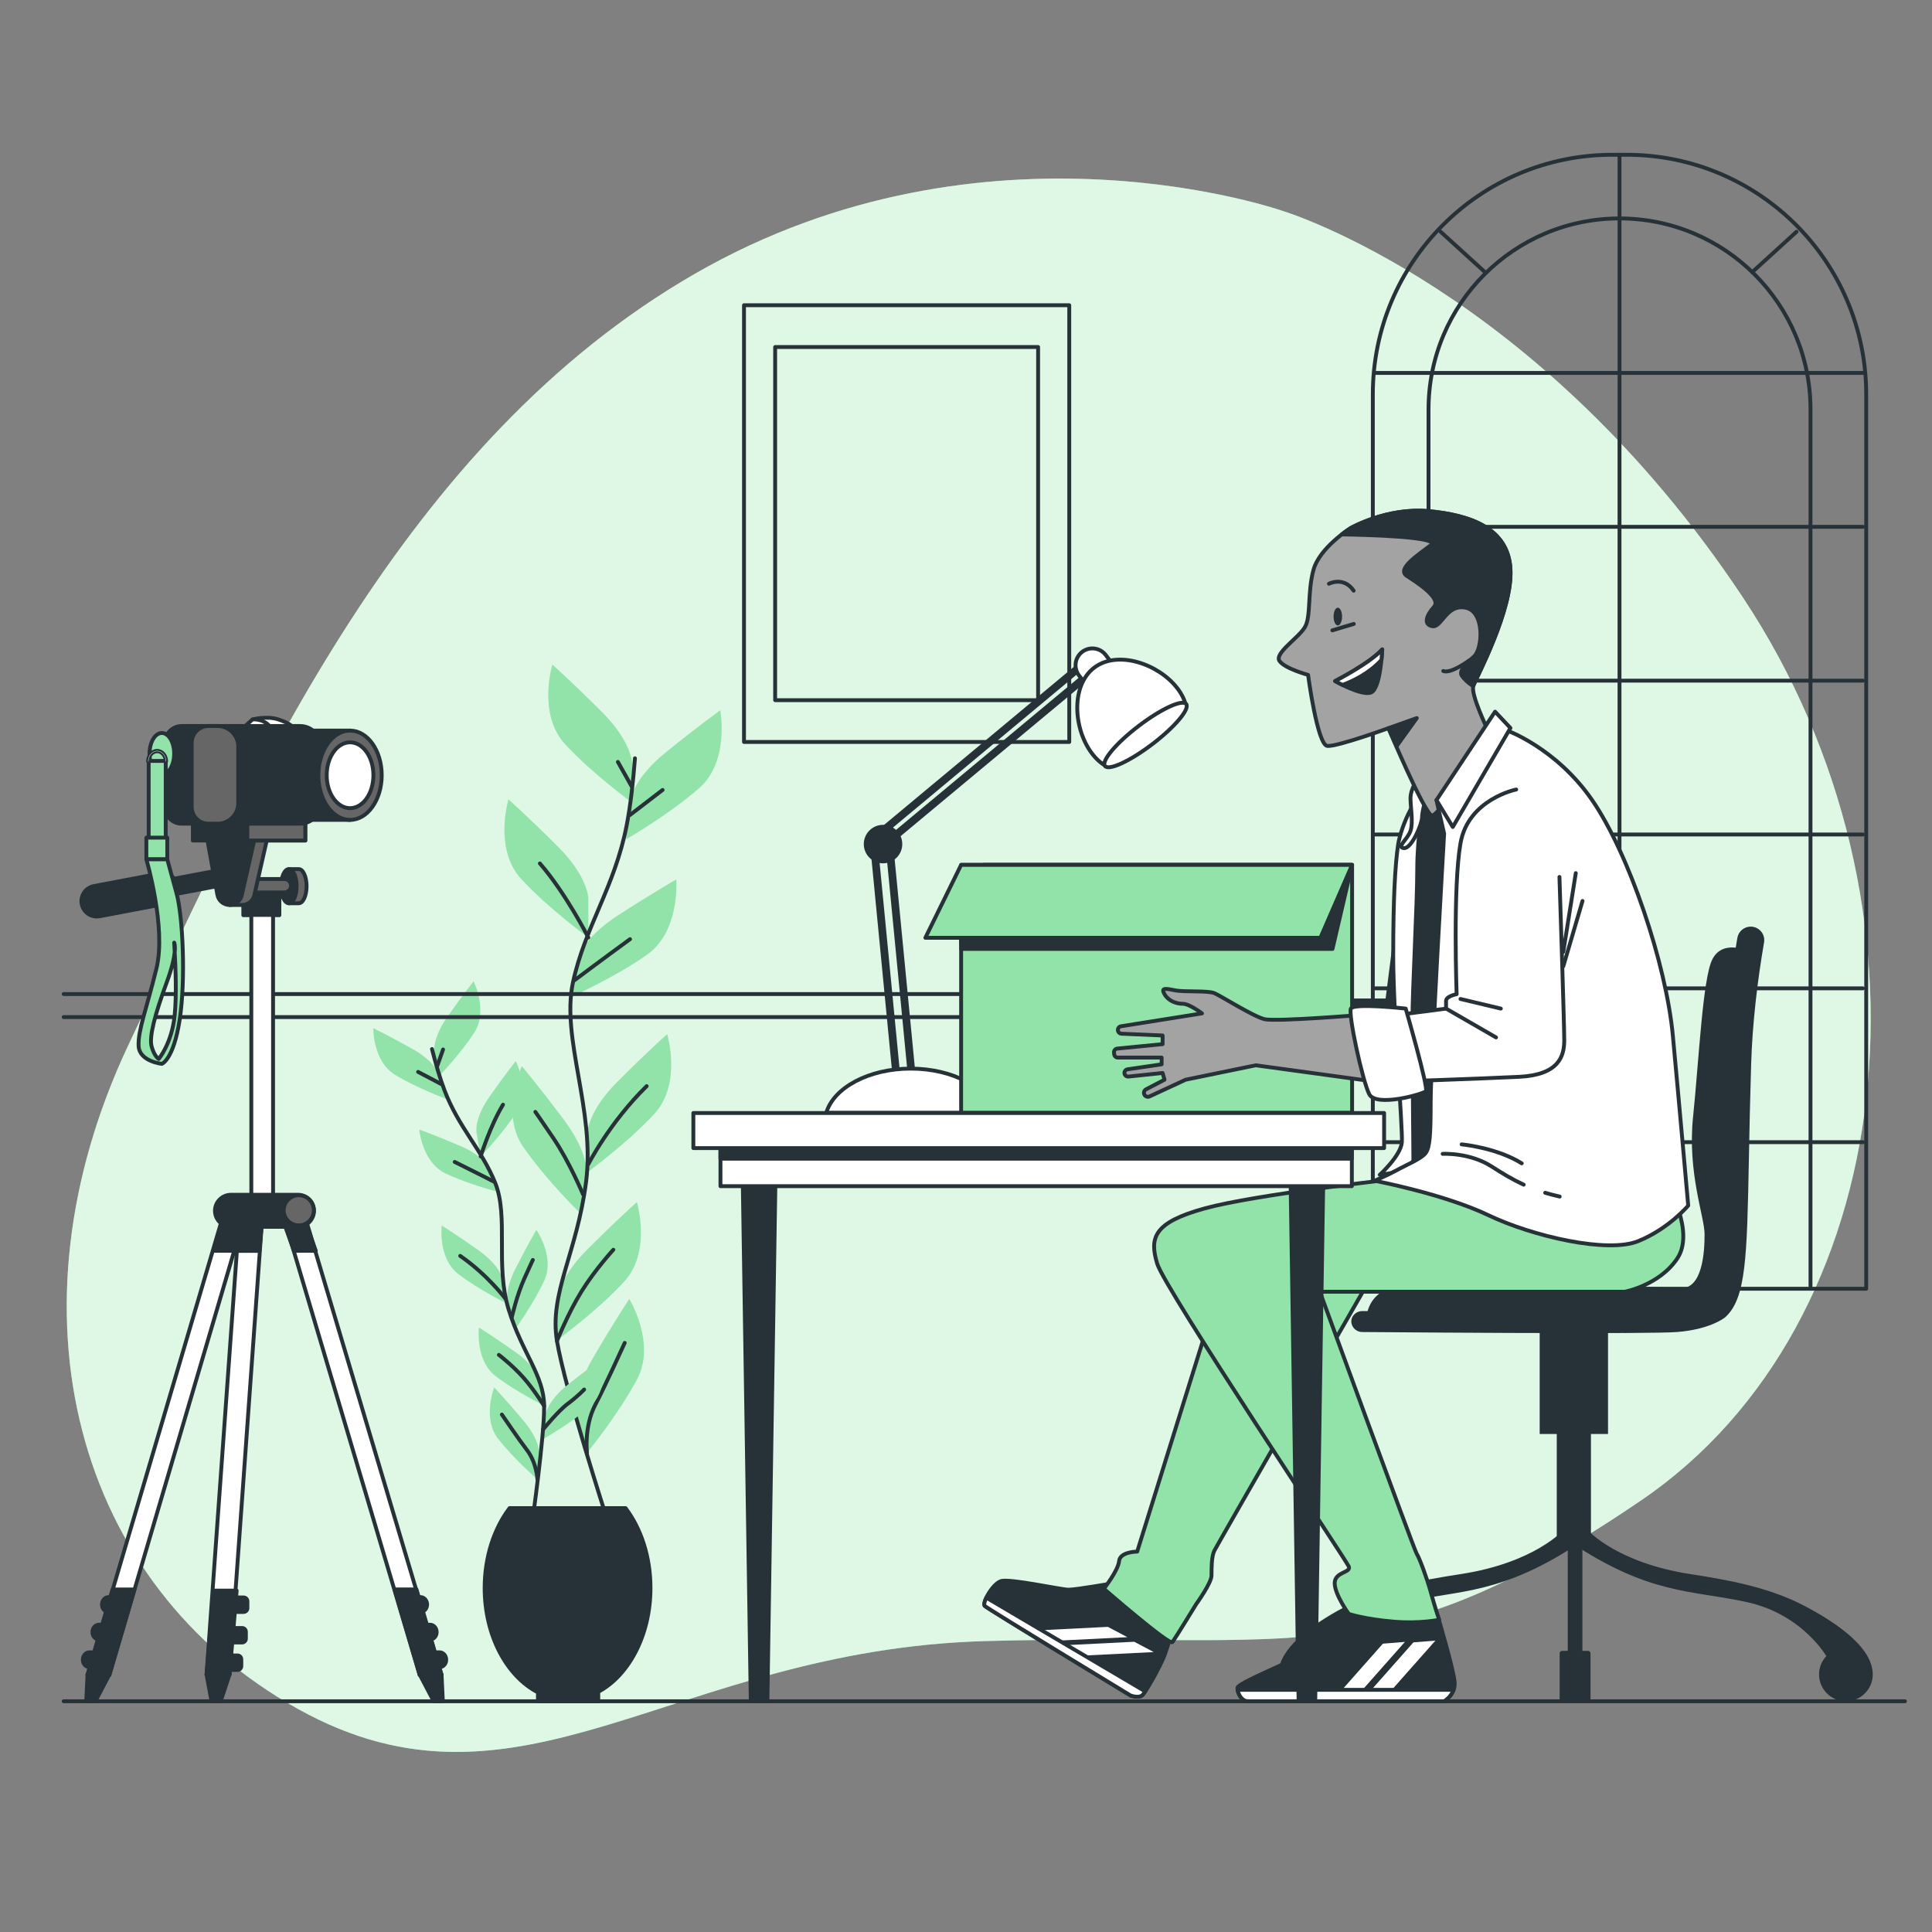 <?xml version="1.0" encoding="utf-8"?>
<!-- Generator: Adobe Illustrator 27.5.0, SVG Export Plug-In . SVG Version: 6.00 Build 0)  -->
<svg version="1.1" xmlns="http://www.w3.org/2000/svg" xmlns:xlink="http://www.w3.org/1999/xlink" x="0px" y="0px"
	 viewBox="0 0 500 500" style="enable-background:new 0 0 500 500;" xml:space="preserve">
<rect x="0" y="0" width="500" height="500" fill="#808080" stroke="none"/>
<g id="Background_Simple">
	<g>
		<path style="fill:#92E3A9;" d="M332.299,54.702c0,0-76.988-27.375-152.56,16.208C104.168,114.494,66.036,201.012,33.291,270.316
			C0.545,339.621,19.394,410.115,77.083,442.259c57.689,32.143,96.916-15.24,177.845-17.548
			c80.929-2.307,102.695,9.263,169.849-36.455c67.155-45.717,79.294-153.688,26.32-233.578
			C398.122,74.788,332.299,54.702,332.299,54.702z"/>
		<path style="opacity:0.7;fill:#FFFFFF;" d="M332.299,54.702c0,0-76.988-27.375-152.56,16.208
			C104.168,114.494,66.036,201.012,33.291,270.316C0.545,339.621,19.394,410.115,77.083,442.259
			c57.689,32.143,96.916-15.24,177.845-17.548c80.929-2.307,102.695,9.263,169.849-36.455
			c67.155-45.717,79.294-153.688,26.32-233.578C398.122,74.788,332.299,54.702,332.299,54.702z"/>
	</g>
</g>
<g id="Plants">
	<g>
		<g>
			<g>
				<g>
					<g>
						<path style="fill:#92E3A9;" d="M163.617,197.681c0,0,0-5.587-7.822-13.408c-7.822-7.822-12.85-12.291-12.85-12.291
							s-3.911,12.85,3.352,20.672c7.263,7.822,17.32,15.085,17.32,15.085V197.681z"/>
						<path style="fill:#92E3A9;" d="M152.266,232.573c0,0,0-5.587-7.822-13.409c-7.822-7.822-12.85-12.291-12.85-12.291
							s-3.911,12.85,3.352,20.672c7.263,7.822,17.32,15.085,17.32,15.085V232.573z"/>
						<path style="fill:#92E3A9;" d="M163.125,207.197c0,0,0.59-5.556,9.195-12.507c8.604-6.951,14.077-10.865,14.077-10.865
							s2.531,13.191-5.518,20.202c-8.049,7.01-18.816,13.17-18.816,13.17L163.125,207.197z"/>
						<path style="fill:#92E3A9;" d="M149.412,248.403c0,0,1.171-5.463,10.458-11.472c9.287-6.009,15.14-9.326,15.14-9.326
							s1.132,13.384-7.609,19.51c-8.741,6.126-20.096,11.121-20.096,11.121L149.412,248.403z"/>
						<path style="fill:#92E3A9;" d="M151.99,293.331c0,0,0-5.587,7.822-13.409c7.822-7.822,12.85-12.291,12.85-12.291
							s3.911,12.85-3.352,20.672c-7.263,7.822-17.319,15.085-17.319,15.085V293.331z"/>
						<path style="fill:#92E3A9;" d="M151.86,304.297c0,0,0.794-5.53-5.837-14.384c-6.631-8.854-10.973-13.993-10.973-13.993
							s-5.697,12.164,0.381,20.938c6.078,8.774,15,17.393,15,17.393L151.86,304.297z"/>
						<path style="fill:#92E3A9;" d="M144.147,336.796c0,0,0-5.587,7.822-13.409c7.822-7.822,12.85-12.291,12.85-12.291
							s3.911,12.85-3.352,20.672c-7.263,7.822-17.32,15.085-17.32,15.085V336.796z"/>
						<path style="fill:#92E3A9;" d="M149.37,366.262c0,0-1.415-5.405,4.171-14.952c5.586-9.548,9.318-15.145,9.318-15.145
							s7.038,11.44,1.993,20.846c-5.045,9.406-12.934,18.98-12.934,18.98L149.37,366.262z"/>
					</g>
					<path style="fill:none;stroke:#263238;stroke-linecap:round;stroke-linejoin:round;stroke-miterlimit:10;" d="M164.326,196.249
						c-0.458,5.972-1.136,12.15-2.142,17.347c-3.092,15.975-10.822,26.281-13.913,40.71c-3.092,14.429,5.784,33.018,3.407,51.55
						c-2.377,18.533-9.591,28.839-7.53,41.207c2.061,12.368,12.883,45.863,12.883,45.863"/>
					
						<line style="fill:none;stroke:#263238;stroke-linecap:round;stroke-linejoin:round;stroke-miterlimit:10;" x1="163.048" y1="210.91" x2="171.477" y2="204.441"/>
					
						<line style="fill:none;stroke:#263238;stroke-linecap:round;stroke-linejoin:round;stroke-miterlimit:10;" x1="163.44" y1="203.461" x2="159.912" y2="197.188"/>
					<path style="fill:none;stroke:#263238;stroke-linecap:round;stroke-linejoin:round;stroke-miterlimit:10;" d="M148.738,253.644
						c0,0,7.057-5.293,14.31-10.585"/>
					<path style="fill:none;stroke:#263238;stroke-linecap:round;stroke-linejoin:round;stroke-miterlimit:10;" d="M152.266,242.629
						c0,0-5.879-11.528-12.544-19.173"/>
					<path style="fill:none;stroke:#263238;stroke-linecap:round;stroke-linejoin:round;stroke-miterlimit:10;" d="M152.267,301.279
						c0,0,5.489-10.781,15.094-20.191"/>
					<path style="fill:none;stroke:#263238;stroke-linecap:round;stroke-linejoin:round;stroke-miterlimit:10;" d="M150.895,309.12
						c0,0-3.529-8.429-7.645-14.506c-4.117-6.077-4.705-6.861-4.705-6.861"/>
					<path style="fill:none;stroke:#263238;stroke-linecap:round;stroke-linejoin:round;stroke-miterlimit:10;" d="M144.147,347.064
						c0,0,2.827-7.168,6.355-12.852c3.528-5.685,8.233-10.782,8.233-10.782"/>
					<path style="fill:none;stroke:#263238;stroke-linecap:round;stroke-linejoin:round;stroke-miterlimit:10;" d="M151.917,375.99
						c0,0-0.826-6.69,2.114-12.375c2.941-5.685,6.273-13.134,7.645-16.074"/>
				</g>
				<g>
					<g>
						<path style="fill:#92E3A9;" d="M112.398,272.319c0,0-0.607-3.503,3.449-9.257c4.056-5.754,6.724-9.103,6.724-9.103
							s3.847,7.633,0.142,13.327c-3.706,5.693-9.223,11.34-9.223,11.34L112.398,272.319z"/>
						<path style="fill:#92E3A9;" d="M123.304,292.967c0,0-0.606-3.504,3.449-9.258c4.056-5.754,6.724-9.103,6.724-9.103
							s3.847,7.634,0.142,13.327c-3.706,5.693-9.223,11.34-9.223,11.34L123.304,292.967z"/>
						<path style="fill:#92E3A9;" d="M113.739,278.233c0,0-0.973-3.42-7.123-6.845c-6.15-3.425-10.007-5.285-10.007-5.285
							s-0.155,8.547,5.653,12.069c5.808,3.522,13.229,6.216,13.229,6.216L113.739,278.233z"/>
						<path style="fill:#92E3A9;" d="M126.812,302.584c0,0-1.327-3.299-7.803-6.059c-6.476-2.76-10.506-4.205-10.506-4.205
							s0.743,8.516,6.889,11.409c6.146,2.893,13.809,4.792,13.809,4.792L126.812,302.584z"/>
						<path style="fill:#92E3A9;" d="M130.073,331.037c0,0-0.607-3.503-6.36-7.559c-5.754-4.056-9.392-6.313-9.392-6.313
							s-1.058,8.482,4.346,12.599c5.404,4.116,12.498,7.579,12.498,7.579L130.073,331.037z"/>
						<path style="fill:#92E3A9;" d="M131.345,337.899c0,0-1.098-3.382,2.099-9.654c3.197-6.272,5.362-9.966,5.362-9.966
							s4.893,7.009,2.034,13.171c-2.859,6.162-7.518,12.535-7.518,12.535L131.345,337.899z"/>
						<path style="fill:#92E3A9;" d="M141.162,366.159c0,0,0.406-3.532,5.919-7.91c5.513-4.377,9.016-6.838,9.016-6.838
							s1.54,8.408-3.62,12.826c-5.16,4.418-12.045,8.28-12.045,8.28L141.162,366.159z"/>
						<path style="fill:#92E3A9;" d="M139.709,357.442c0,0-0.607-3.503-6.361-7.559c-5.754-4.056-9.392-6.313-9.392-6.313
							s-1.057,8.483,4.346,12.599c5.403,4.116,12.498,7.579,12.498,7.579L139.709,357.442z"/>
						<path style="fill:#92E3A9;" d="M139.633,376.486c0,0,0.301-3.543-4.239-8.924c-4.539-5.381-7.487-8.486-7.487-8.486
							s-3.172,7.938,1.013,13.289c4.185,5.351,10.171,10.497,10.171,10.497L139.633,376.486z"/>
					</g>
					<path style="fill:none;stroke:#263238;stroke-linecap:round;stroke-linejoin:round;stroke-miterlimit:10;" d="M111.798,271.498
						c0.935,3.695,2.032,7.496,3.227,10.645c3.673,9.682,9.639,15.306,13.144,24.018c3.505,8.712-0.043,21.333,3.46,32.696
						c3.502,11.363,9.145,17.043,9.195,25.022c0.05,7.979-3.1,30.158-3.1,30.158"/>
					
						<line style="fill:none;stroke:#263238;stroke-linecap:round;stroke-linejoin:round;stroke-miterlimit:10;" x1="114.191" y1="280.553" x2="108.203" y2="277.411"/>
					
						<line style="fill:none;stroke:#263238;stroke-linecap:round;stroke-linejoin:round;stroke-miterlimit:10;" x1="113.136" y1="275.924" x2="114.668" y2="271.608"/>
					<path style="fill:none;stroke:#263238;stroke-linecap:round;stroke-linejoin:round;stroke-miterlimit:10;" d="M127.803,305.797
						c0,0-5-2.553-10.123-5.085"/>
					<path style="fill:none;stroke:#263238;stroke-linecap:round;stroke-linejoin:round;stroke-miterlimit:10;" d="M124.396,299.273
						c0,0,2.435-7.868,5.785-13.385"/>
					<path style="fill:none;stroke:#263238;stroke-linecap:round;stroke-linejoin:round;stroke-miterlimit:10;" d="M130.762,336.051
						c0,0-4.612-6.165-11.657-11.023"/>
					<path style="fill:none;stroke:#263238;stroke-linecap:round;stroke-linejoin:round;stroke-miterlimit:10;" d="M132.474,340.819
						c0,0,1.297-5.669,3.219-9.926c1.922-4.258,2.205-4.813,2.205-4.813"/>
					<path style="fill:none;stroke:#263238;stroke-linecap:round;stroke-linejoin:round;stroke-miterlimit:10;" d="M140.552,369.933
						c0,0,3.969-4.865,6.439-6.685c2.47-1.821,4.182-3.636,4.182-3.636"/>
					<path style="fill:none;stroke:#263238;stroke-linecap:round;stroke-linejoin:round;stroke-miterlimit:10;" d="M140.824,363.88
						c0,0-2.551-4.188-5.381-7.37c-2.83-3.182-6.333-5.867-6.333-5.867"/>
					<path style="fill:none;stroke:#263238;stroke-linecap:round;stroke-linejoin:round;stroke-miterlimit:10;" d="M139.092,382.863
						c0,0-0.208-4.285-2.669-7.53c-2.461-3.246-5.359-7.555-6.539-9.25"/>
				</g>
			</g>
		</g>
		<path style="fill:#263238;stroke:#263238;stroke-linecap:round;stroke-linejoin:round;stroke-miterlimit:10;" d="M168.347,410.971
			c0-8.098-2.47-15.414-6.447-20.666h-30.027c-3.977,5.252-6.447,12.568-6.447,20.666c0,12.337,5.73,22.864,13.796,27.025v2.286
			h15.608v-2.286h-0.278C162.617,433.835,168.347,423.307,168.347,410.971z"/>
	</g>
</g>
<g id="Window">
	<g>
		<g>
			<path style="fill:none;stroke:#263238;stroke-linecap:round;stroke-linejoin:round;stroke-miterlimit:10;" d="M482.971,333.526
				H355.285V102.054c0-34.242,27.758-62,62-62h3.686c34.242,0,62,27.758,62,62V333.526z"/>
			<path style="fill:none;stroke:#263238;stroke-linecap:round;stroke-linejoin:round;stroke-miterlimit:10;" d="M369.701,332.84
				V105.957c0-27.298,22.129-49.427,49.427-49.427h0c27.298,0,49.427,22.129,49.427,49.427V332.84"/>
			
				<line style="fill:none;stroke:#263238;stroke-linecap:round;stroke-linejoin:round;stroke-miterlimit:10;" x1="419.128" y1="40.055" x2="419.128" y2="333.183"/>
			
				<line style="fill:none;stroke:#263238;stroke-linecap:round;stroke-linejoin:round;stroke-miterlimit:10;" x1="355.971" y1="96.518" x2="482.113" y2="96.518"/>
			
				<line style="fill:none;stroke:#263238;stroke-linecap:round;stroke-linejoin:round;stroke-miterlimit:10;" x1="355.971" y1="136.334" x2="482.113" y2="136.334"/>
			
				<line style="fill:none;stroke:#263238;stroke-linecap:round;stroke-linejoin:round;stroke-miterlimit:10;" x1="355.971" y1="176.15" x2="482.113" y2="176.15"/>
			
				<line style="fill:none;stroke:#263238;stroke-linecap:round;stroke-linejoin:round;stroke-miterlimit:10;" x1="355.971" y1="215.966" x2="482.113" y2="215.966"/>
			
				<line style="fill:none;stroke:#263238;stroke-linecap:round;stroke-linejoin:round;stroke-miterlimit:10;" x1="355.971" y1="255.782" x2="482.113" y2="255.782"/>
			
				<line style="fill:none;stroke:#263238;stroke-linecap:round;stroke-linejoin:round;stroke-miterlimit:10;" x1="355.971" y1="295.598" x2="482.113" y2="295.598"/>
			
				<line style="fill:none;stroke:#263238;stroke-linecap:round;stroke-linejoin:round;stroke-miterlimit:10;" x1="372.837" y1="59.979" x2="384.277" y2="70.396"/>
			
				<line style="fill:none;stroke:#263238;stroke-linecap:round;stroke-linejoin:round;stroke-miterlimit:10;" x1="464.939" y1="59.979" x2="453.499" y2="70.396"/>
		</g>
		<g>
			
				<line style="fill:none;stroke:#263238;stroke-linecap:round;stroke-linejoin:round;stroke-miterlimit:10;" x1="16.476" y1="257.255" x2="329.336" y2="257.255"/>
			
				<line style="fill:none;stroke:#263238;stroke-linecap:round;stroke-linejoin:round;stroke-miterlimit:10;" x1="16.476" y1="263.223" x2="329.336" y2="263.223"/>
		</g>
	</g>
</g>
<g id="Picture">
	<g>
		
			<rect x="192.548" y="78.991" style="fill:none;stroke:#263238;stroke-linecap:round;stroke-linejoin:round;stroke-miterlimit:10;" width="84.174" height="113.033"/>
		
			<rect x="200.608" y="89.813" style="fill:none;stroke:#263238;stroke-linecap:round;stroke-linejoin:round;stroke-miterlimit:10;" width="68.055" height="91.389"/>
	</g>
</g>
<g id="Lamp">
	<g>
		
			<line style="fill:none;stroke:#263238;stroke-width:2;stroke-linecap:round;stroke-linejoin:round;stroke-miterlimit:10;" x1="226.29" y1="219.691" x2="232.092" y2="279.539"/>
		
			<line style="fill:none;stroke:#263238;stroke-width:2;stroke-linecap:round;stroke-linejoin:round;stroke-miterlimit:10;" x1="230.269" y1="219.691" x2="236.071" y2="279.539"/>
		
			<line style="fill:none;stroke:#263238;stroke-width:2;stroke-linecap:round;stroke-linejoin:round;stroke-miterlimit:10;" x1="280.336" y1="171.862" x2="226.787" y2="216.458"/>
		
			<line style="fill:none;stroke:#263238;stroke-width:2;stroke-linecap:round;stroke-linejoin:round;stroke-miterlimit:10;" x1="282.45" y1="173.976" x2="228.901" y2="218.572"/>
		<path style="fill:#FFFFFF;stroke:#263238;stroke-linecap:round;stroke-linejoin:round;stroke-miterlimit:10;" d="M287.598,171.404
			l-6.922,5.276l-1.432-1.879c-1.457-1.911-1.088-4.642,0.823-6.099l0,0c1.912-1.457,4.642-1.088,6.099,0.823L287.598,171.404z"/>
		<g>
			<path style="fill:#FFFFFF;stroke:#263238;stroke-linecap:round;stroke-linejoin:round;stroke-miterlimit:10;" d="
				M306.875,182.566c-0.234-1.319-1.025-2.931-2.145-4.402c-4.818-6.322-15.459-10.015-21.565-5.361
				c-6.106,4.654-5.366,15.893-0.548,22.215c1.121,1.47,2.466,2.66,3.676,3.235L306.875,182.566z"/>
			<path style="fill:#FFFFFF;stroke:#263238;stroke-linecap:round;stroke-linejoin:round;stroke-miterlimit:10;" d="
				M306.985,182.204c0.986,1.293-2.923,5.929-8.731,10.355c-5.807,4.426-11.314,6.966-12.299,5.673
				c-0.986-1.293,2.923-5.929,8.731-10.355C300.492,183.451,305.999,180.911,306.985,182.204z"/>
		</g>
		<path style="fill:#263238;stroke:#263238;stroke-width:2;stroke-linecap:round;stroke-linejoin:round;stroke-miterlimit:10;" d="
			M232.507,218.448c0,2.197-1.781,3.979-3.979,3.979c-2.197,0-3.979-1.781-3.979-3.979c0-2.197,1.781-3.979,3.979-3.979
			C230.725,214.469,232.507,216.25,232.507,218.448z"/>
		<path style="fill:#FFFFFF;stroke:#263238;stroke-linecap:round;stroke-linejoin:round;stroke-miterlimit:10;" d="M257.565,287.994
			c-1.939-6.511-10.989-11.439-21.867-11.439c-10.878,0-19.927,4.928-21.867,11.439H257.565z"/>
	</g>
</g>
<g id="Character">
	<g>
		<g>
			
				<rect x="398.47" y="342.513" transform="matrix(-1 -1.224647e-16 1.224647e-16 -1 814.624 713.628)" style="fill:#263238;" width="17.684" height="28.603"/>
			
				<rect x="402.891" y="365.447" transform="matrix(-1 -1.224647e-16 1.224647e-16 -1 814.624 765.236)" style="fill:#263238;" width="8.842" height="34.342"/>
			<path style="fill:#263238;" d="M410.908,396c0,0,7.428,8.429,26.526,11.368c10.089,1.553,20.589,3.483,29.704,8.308
				c5.863,3.104,17.53,9.895,17.53,17.654c0,3.839-3.112,6.951-6.951,6.951c-3.839,0-6.951-3.112-6.951-6.951
				c0-1.835,0.725-3.493,1.887-4.735c-0.968-1.577-7.292-11.085-20.601-13.979c-14.526-3.158-25.13-1.872-45.564-15.459L410.908,396
				z"/>
			<path style="fill:#263238;" d="M404.588,396c0,0-7.428,8.429-26.526,11.368c-10.089,1.553-20.589,3.483-29.704,8.308
				c-5.863,3.104-17.53,9.895-17.53,17.654c0,3.839,3.112,6.951,6.951,6.951s6.951-3.112,6.951-6.951
				c0-1.835-0.725-3.493-1.887-4.735c0.969-1.577,7.292-11.085,20.601-13.979c14.526-3.158,25.13-1.872,45.565-15.459L404.588,396z"
				/>
			<path style="fill:#263238;" d="M404.288,427.235h6.68c0.362,0,0.655,0.293,0.655,0.655v11.735c0,0.362-0.293,0.655-0.655,0.655
				h-6.68c-0.362,0-0.655-0.294-0.655-0.655V427.89C403.632,427.528,403.926,427.235,404.288,427.235z"/>
			
				<rect x="405.733" y="397.176" transform="matrix(-1 -1.224647e-16 1.224647e-16 -1 815.256 837.458)" style="fill:#263238;" width="3.79" height="43.105"/>
		</g>
		<g>
			<path style="fill:#263238;" d="M420.624,344.979c-1.098,0.006-2.245,0.011-3.426,0.014
				C419.566,344.99,421.382,344.985,420.624,344.979z"/>
			<path style="fill:#263238;" d="M453.08,239.809c-1.713,0-3.167,1.238-3.457,2.926c-0.143,0.831-0.278,1.674-0.415,2.515
				c-1.949-0.212-4.61,0.128-6.072,3.053c-2.487,4.974-3.482,26.36-4.974,40.783c-1.492,14.423,2.984,25.863,2.984,30.339
				s-0.497,14.423-6.466,13.926c-5.968-0.497-73.111-1.492-77.09,0.995c-2.253,1.408-3.229,3.453-3.653,4.963h-1.41
				c-1.724,0-3.148,1.576-2.742,3.252c0.298,1.232,1.4,2.151,2.727,2.163c1.865,0.017,34.283,0.281,56.451,0.281
				c0.235,0,0.46,0,0.693,0c-0.018,0,0.17,0,0.654,0c2.398,0,4.704-0.003,6.888-0.01c-0.878,0.001-1.826,0.003-2.749,0.004
				c1.895-0.005,3.707-0.012,5.405-0.022c0.374,0.001,0.618,0.002,0.77,0.004c6.706-0.036,11.747-0.117,13.534-0.266
				c8.204-0.683,11.883-3.456,12.276-3.769c5.469-4.859,5.678-15.509,6.181-41.24c0.136-6.963,0.29-14.856,0.569-24.052
				c0.328-10.839,1.623-21.676,3.349-31.754C456.899,241.758,455.252,239.809,453.08,239.809z"/>
		</g>
	</g>
	<g>
		<g>
			<g>
				<path style="fill:#263238;stroke:#263238;stroke-linecap:round;stroke-linejoin:round;stroke-miterlimit:10;" d="
					M288.386,409.689c0,0-9.863,1.726-11.836,1.726c-1.973,0-15.288-2.959-17.507-2.219c-2.219,0.74-4.932,5.671-4.192,6.411
					c0.74,0.74,37.727,23.179,37.727,23.179s1.973,0.74,2.959,0c0.986-0.74,4.932-7.891,5.918-10.603
					c0.986-2.712,1.973-6.411,1.973-6.411L288.386,409.689z"/>
				<polygon style="fill:#FFFFFF;" points="268.943,421.921 286.723,421.032 291.761,423.699 273.98,424.588 				"/>
				<polygon style="fill:#FFFFFF;" points="275.758,425.773 293.539,424.884 298.577,427.552 280.796,428.441 				"/>
				<path style="fill:#FFFFFF;stroke:#263238;stroke-linecap:round;stroke-linejoin:round;stroke-miterlimit:10;" d="
					M254.851,415.607c0.74,0.74,37.727,23.179,37.727,23.179s1.973,0.74,2.959,0c0.189-0.142,0.486-0.52,0.85-1.054l-41.129-24.262
					C254.78,414.475,254.576,415.332,254.851,415.607z"/>
			</g>
			<path style="fill:#92E3A9;stroke:#263238;stroke-linecap:round;stroke-linejoin:round;stroke-miterlimit:10;" d="
				M316.294,330.997l-21.989,70.555c0,0-4.439,0-4.685,2.466c-0.247,2.466-3.945,7.151-3.945,7.151s17.014,14.795,17.754,13.809
				c0.74-0.986,6.165-9.863,6.165-9.863s3.945-5.425,3.945-7.397c0-1.973,0-4.932,0.74-6.411
				c0.74-1.479,39.743-69.322,39.743-69.322L316.294,330.997z"/>
		</g>
		<g>
			<polygon style="fill:#263238;stroke:#263238;stroke-linecap:round;stroke-linejoin:round;stroke-miterlimit:10;" points="
				363.536,223.718 359.034,258.917 345.527,258.917 345.527,271.196 363.536,270.378 367.22,222.49 			"/>
			<g>
				<path style="fill:#263238;stroke:#263238;stroke-linecap:round;stroke-linejoin:round;stroke-miterlimit:10;" d="
					M366.281,210.542c0,0,1.243-4.228,8.206-9.698c6.963-5.471,11.936-5.222,14.921-1.492c2.984,3.73-2.984,20.64-2.735,42.027
					c0.249,21.386,0,57.942-2.238,60.677c-2.238,2.735-14.175,2.984-16.413,2.487c-2.238-0.497-4.476-1.741-4.476-1.741
					s0.995-14.672,0.995-24.122c0-9.45-0.746-43.27-0.249-52.968C364.789,216.012,366.281,210.542,366.281,210.542z"/>
				<path style="fill:#FFFFFF;stroke:#263238;stroke-linecap:round;stroke-linejoin:round;stroke-miterlimit:10;" d="
					M368.519,207.309c0,0-1.741,8.455-1.741,17.656c0,9.201-1.243,30.836-1.243,39.291c0,8.455,0.249,35.064,0.249,35.81
					c0,0.746-1.243,2.238-2.238,2.736c-0.995,0.497-6.466,1.243-6.466,1.243s5.471-4.974,5.72-8.455
					c0.249-3.482-2.238-33.323-2.238-48.243c0-14.921,0.497-23.376,1.243-28.598S367.276,203.579,368.519,207.309z"/>
				<path style="fill:#FFFFFF;stroke:#263238;stroke-linecap:round;stroke-linejoin:round;stroke-miterlimit:10;" d="
					M367.027,201.34c0,0-1.989,2.735-1.989,5.222s0.746,6.217,0,8.455c-0.746,2.238-3.73,4.227-1.741,4.476
					c1.989,0.249,4.725-6.217,4.725-7.958c0-1.741,1.243-5.719,1.243-5.719S369.016,200.594,367.027,201.34z"/>
			</g>
		</g>
		<g>
			
				<rect x="248.738" y="223.835" style="fill:#92E3A9;stroke:#263238;stroke-linecap:round;stroke-linejoin:round;stroke-miterlimit:10;" width="101.183" height="64.16"/>
			<polygon style="fill:#263238;stroke:#263238;stroke-linecap:round;stroke-linejoin:round;stroke-miterlimit:10;" points="
				248.78,245.585 344.848,245.585 349.921,223.835 254.642,223.835 248.455,236.475 			"/>
			<polygon style="fill:#92E3A9;stroke:#263238;stroke-linecap:round;stroke-linejoin:round;stroke-miterlimit:10;" points="
				248.738,223.835 239.483,242.698 341.719,242.698 349.921,223.835 			"/>
		</g>
		<g>
			<path style="fill:#A3A3A3;stroke:#263238;stroke-linecap:round;stroke-linejoin:round;stroke-miterlimit:10;" d="
				M349.526,136.679c0,0-7.996,4.997-9.595,10.794c-1.599,5.797-0.6,11.993-2.199,14.792c-1.599,2.798-7.996,6.796-6.596,8.795
				c1.399,1.999,7.396,3.598,7.396,3.598s2.399,18.19,4.997,18.39c2.599,0.2,15.791-4.597,15.791-4.597s9.195,21.788,11.194,22.587
				c1.999,0.8,14.592-21.988,14.592-21.988s-4.597-9.395-3.798-11.594c0.8-2.199,10.194-19.589,9.595-30.183
				c-0.6-10.594-10.394-13.992-21.188-14.992C358.921,131.282,349.526,136.679,349.526,136.679z"/>
			<polygon style="fill:#263238;stroke:#263238;stroke-linecap:round;stroke-linejoin:round;stroke-miterlimit:10;" points="
				359.321,188.451 366.664,185.837 361.469,193.066 			"/>
			<path style="fill:#263238;stroke:#263238;stroke-linecap:round;stroke-linejoin:round;stroke-miterlimit:10;" d="
				M379.309,157.268c4.997,0.999,4.398,10.594,2.199,12.593c-2.199,1.999-3.998,3.798-3.198,4.997
				c0.459,0.689,1.58,1.904,2.98,2.701c0.008-0.031,0.008-0.074,0.018-0.102c0.8-2.199,10.194-19.589,9.595-30.183
				c-0.6-10.594-10.394-13.992-21.188-14.992c-10.794-0.999-20.189,4.398-20.189,4.398s-0.963,0.607-2.278,1.626
				c6.544,0.107,25.898,0.606,23.067,2.771c-3.398,2.598-8.995,6.197-6.197,7.995c2.798,1.799,8.995,5.797,6.996,7.996
				c-1.999,2.199-2.798,4.597-0.4,4.997C373.113,162.465,374.312,156.268,379.309,157.268z"/>
			<path style="fill:none;stroke:#263238;stroke-linecap:round;stroke-linejoin:round;stroke-miterlimit:10;" d="M380.309,170.86
				c0,0-4.797,3.598-6.796,2.798"/>
			<g>
				<ellipse style="fill:#263238;" cx="346.228" cy="159.567" rx="1.099" ry="2.299"/>
				<path style="fill:none;stroke:#263238;stroke-linecap:round;stroke-linejoin:round;stroke-miterlimit:10;" d="M343.929,151.071
					c0,0,3.798-1.999,6.396,1.799"/>
				<g>
					<path style="fill:#263238;stroke:#263238;stroke-linecap:round;stroke-linejoin:round;stroke-miterlimit:10;" d="
						M345.528,176.257c0,0,8.995-4.598,12.193-8.195c0,0-0.4,10.394-2.998,11.194C352.124,180.055,345.528,176.257,345.528,176.257z
						"/>
					<path style="fill:#FFFFFF;stroke:#263238;stroke-linecap:round;stroke-linejoin:round;stroke-miterlimit:10;" d="
						M345.528,176.257c0,0,0.789,0.452,1.919,1.009c2.701-1.012,6.94-3.024,10.075-6.492c0.154-1.562,0.199-2.712,0.199-2.712
						C354.523,171.66,345.528,176.257,345.528,176.257z"/>
				</g>
				
					<line style="fill:none;stroke:#263238;stroke-linecap:round;stroke-linejoin:round;stroke-miterlimit:10;" x1="344.816" y1="163.134" x2="350.363" y2="161.47"/>
			</g>
		</g>
		<g>
			<g>
				<path style="fill:#263238;stroke:#263238;stroke-linecap:round;stroke-linejoin:round;stroke-miterlimit:10;" d="
					M350.815,415.623c0,0-8.63,9.863-13.069,12.329c-4.438,2.466-17.507,7.644-17.507,8.877s0.986,3.452,2.712,3.452
					c1.726,0,50.796,0,50.796,0s2.959-1.726,2.712-4.932c-0.247-3.206-4.192-16.521-4.192-16.521L350.815,415.623z"/>
				<polygon style="fill:#FFFFFF;" points="352.604,437.331 363.585,424.922 357.891,425.38 347.315,437.331 				"/>
				<polygon style="fill:#FFFFFF;" points="360.201,437.331 371.478,424.588 365.783,425.047 354.913,437.331 				"/>
				<path style="fill:#FFFFFF;stroke:#263238;stroke-linecap:round;stroke-linejoin:round;stroke-miterlimit:10;" d="
					M320.284,437.322c0.209,1.252,1.153,2.959,2.667,2.959c1.726,0,50.796,0,50.796,0s1.748-1.026,2.443-2.959H320.284z"/>
			</g>
			<path style="fill:#92E3A9;stroke:#263238;stroke-linecap:round;stroke-linejoin:round;stroke-miterlimit:10;" d="
				M361.142,305.122c0,0-36.141,3.979-49.404,7.626c-13.263,3.647-14.257,7.626-12.268,14.258
				c1.99,6.631,48.931,76.747,49.594,78.405c0.663,1.658-3.647,1.326-3.647,4.31s3.647,7.958,3.647,7.958s4.201,1.419,11.955,2.032
				c6.494,0.513,11.44-0.512,11.44-0.512s-1.179-3.509-2.174-7.156c-0.995-3.647-2.984-8.952-3.647-9.947
				c-0.663-0.995-25.058-67.795-25.058-67.795h78.914c0,0,8.952-1.658,13.594-8.621c4.642-6.963-2.653-19.231-2.653-19.231
				L361.142,305.122z"/>
			<g>
				<g>
					<path style="fill:#FFFFFF;stroke:#263238;stroke-linecap:round;stroke-linejoin:round;stroke-miterlimit:10;" d="
						M371.752,207.06l1.989,8.704c0,0-3.481,59.931-3.481,69.132c0,9.201-0.249,11.937-1.243,13.429s-5.222,3.233-7.46,4.476
						s-5.796,2.776-5.796,2.776s17.981,3.441,29.421,8.912c11.439,5.471,30.836,9.947,38.794,6.714s12.931-9.201,12.931-9.201
						s-2.238-25.365-3.979-44.016c-1.741-18.651-11.439-47.249-20.889-60.926c-9.45-13.677-22.381-18.154-22.381-18.154
						l-10.693,12.682L371.752,207.06z"/>
					
						<line style="fill:none;stroke:#263238;stroke-linecap:round;stroke-linejoin:round;stroke-miterlimit:10;" x1="404.577" y1="246.351" x2="407.81" y2="225.96"/>
					
						<line style="fill:none;stroke:#263238;stroke-linecap:round;stroke-linejoin:round;stroke-miterlimit:10;" x1="404.577" y1="250.081" x2="409.551" y2="233.171"/>
					<path style="fill:none;stroke:#263238;stroke-linecap:round;stroke-linejoin:round;stroke-miterlimit:10;" d="M399.888,308.693
						c1.175,0.354,2.42,0.679,3.759,0.977"/>
					<path style="fill:none;stroke:#263238;stroke-linecap:round;stroke-linejoin:round;stroke-miterlimit:10;" d="M373.359,298.619
						c0,0,6.958-0.409,12.688,3.274c2.899,1.863,5.483,3.413,8.283,4.701"/>
					<path style="fill:none;stroke:#263238;stroke-linecap:round;stroke-linejoin:round;stroke-miterlimit:10;" d="M378.271,296.163
						c0,0,9.004,0.818,15.553,4.911"/>
				</g>
				<polygon style="fill:#FFFFFF;stroke:#263238;stroke-linecap:round;stroke-linejoin:round;stroke-miterlimit:10;" points="
					386.921,184.182 371.752,207.06 375.979,214.023 390.9,188.409 				"/>
			</g>
		</g>
		<g>
			<path style="fill:#A3A3A3;stroke:#263238;stroke-linecap:round;stroke-linejoin:round;stroke-miterlimit:10;" d="
				M354.096,262.515c0,0-23.873,1.99-26.857,1.243c-2.984-0.746-11.19-5.968-12.931-6.714c-1.741-0.746-7.709-0.249-10.196-0.746
				c-2.487-0.497-3.73-0.746-2.735,0.995c0.995,1.741,2.984,2.487,4.725,2.487c1.741,0,4.974,2.487,4.974,2.487l-20.964,3.335
				c-0.51,0.081-0.861,0.557-0.788,1.068l0.006,0.042c0.064,0.451,0.441,0.792,0.896,0.811l10.655,0.463v2.238l-11.729,1.15
				c-0.525,0.052-0.906,0.522-0.848,1.046l0.049,0.444c0.053,0.479,0.458,0.842,0.94,0.842h11.338v1.741l-8.823,1.291
				c-0.66,0.097-1.015,0.827-0.684,1.406l0,0c0.186,0.326,0.547,0.511,0.921,0.471l8.836-0.93l0.497,1.741l-4.776,2.492
				c-0.515,0.269-0.704,0.912-0.416,1.416l0,0c0.264,0.462,0.838,0.645,1.32,0.421l9.342-4.329l18.153-3.73l30.836,4.228
				L354.096,262.515z"/>
			<g>
				<path style="fill:#FFFFFF;stroke:#263238;stroke-linecap:round;stroke-linejoin:round;stroke-miterlimit:10;" d="
					M392.392,204.325c0,0-12.434,2.487-14.423,13.926c-1.99,11.439-0.995,39.042-0.995,39.042s-2.735,0.497-2.735,1.741
					c0,1.243,0,1.989,0,1.989l-15.169,1.989l1.741,16.91c0,0,22.132-0.746,32.328-1.243c10.196-0.497,11.688-5.222,11.688-9.45
					c0-4.228-1.243-42.275-1.243-42.275"/>
				
					<line style="fill:none;stroke:#263238;stroke-linecap:round;stroke-linejoin:round;stroke-miterlimit:10;" x1="374.239" y1="261.023" x2="387.17" y2="268.483"/>
				
					<line style="fill:none;stroke:#263238;stroke-linecap:round;stroke-linejoin:round;stroke-miterlimit:10;" x1="377.969" y1="258.536" x2="388.413" y2="261.023"/>
			</g>
			<path style="fill:#FFFFFF;stroke:#263238;stroke-linecap:round;stroke-linejoin:round;stroke-miterlimit:10;" d="
				M363.794,261.023c0,0,5.968,20.64,5.222,21.386c-0.746,0.746-12.931,4.228-14.672,0.746c-1.741-3.482-5.471-20.64-4.725-22.132
				C350.365,259.531,363.794,261.023,363.794,261.023z"/>
		</g>
	</g>
</g>
<g id="Device_1_">
	<g>
		<g>
			<path style="fill:#FFFFFF;stroke:#263238;stroke-linecap:round;stroke-linejoin:round;stroke-miterlimit:10;" d="M65.353,186.198
				c0,0,3.693-1.007,6.715,0c3.022,1.007,3.805,2.014,3.805,2.014l-9.4-0.112L65.353,186.198z"/>
			<path style="fill:#FFFFFF;stroke:#263238;stroke-linecap:round;stroke-linejoin:round;stroke-miterlimit:10;" d="M63.227,188.101
				l2.126-1.902c0,0,2.686-0.336,4.476,1.791L63.227,188.101z"/>
		</g>
		<path style="fill:#263238;" d="M61.375,226.339c-0.256-1.349-1.556-2.235-2.906-1.981l-13.189,2.497
			c-1.012-1.029-2.501-1.552-4.026-1.262l-17.039,3.227c-2.429,0.46-4.025,2.802-3.565,5.231c0.406,2.148,2.284,3.644,4.393,3.644
			c0.276,0,0.557-0.026,0.838-0.079l17.039-3.227c1.524-0.289,2.719-1.319,3.285-2.646l13.19-2.497
			C60.743,228.99,61.63,227.689,61.375,226.339z"/>
		
			<rect x="62.967" y="230.775" style="fill:#263238;stroke:#263238;stroke-linecap:round;stroke-linejoin:round;stroke-miterlimit:10;" width="9.332" height="6.073"/>
		<g>
			<path style="fill:#666666;stroke:#263238;stroke-linecap:round;stroke-linejoin:round;stroke-miterlimit:10;" d="M77.327,224.923
				h-2.574v8.841h2.574c1.112,0,2.014-1.979,2.014-4.42S78.439,224.923,77.327,224.923z"/>
			<path style="fill:#263238;stroke:#263238;stroke-linecap:round;stroke-linejoin:round;stroke-miterlimit:10;" d="M76.768,229.344
				c0,2.441-0.902,4.42-2.014,4.42c-1.112,0-2.014-1.979-2.014-4.42s0.902-4.42,2.014-4.42
				C75.866,224.923,76.768,226.902,76.768,229.344z"/>
		</g>
		<path style="fill:#666666;stroke:#263238;stroke-linecap:round;stroke-linejoin:round;stroke-miterlimit:10;" d="M73.578,230.961
			H64.57v-3.469h9.009c0.958,0,1.735,0.777,1.735,1.735v0C75.313,230.185,74.536,230.961,73.578,230.961z"/>
		<path style="fill:#666666;stroke:#263238;stroke-linecap:round;stroke-linejoin:round;stroke-miterlimit:10;" d="M56.848,216.973
			l0.041,0.224h-1.495l4.031,17.01h3.245h0c1.504,0,2.808-1.041,3.141-2.507l3.347-14.727H56.848z"/>
		<path style="fill:#263238;stroke:#263238;stroke-linecap:round;stroke-linejoin:round;stroke-miterlimit:10;" d="M53.603,216.973
			l2.653,14.589c0.278,1.532,1.612,2.645,3.169,2.645l0,0c1.504,0,2.808-1.041,3.141-2.507l3.347-14.727H53.603z"/>
		
			<rect x="49.91" y="213.056" style="fill:#263238;stroke:#263238;stroke-linecap:round;stroke-linejoin:round;stroke-miterlimit:10;" width="29.096" height="4.476"/>
		
			<rect x="64.01" y="213.056" style="fill:#666666;stroke:#263238;stroke-linecap:round;stroke-linejoin:round;stroke-miterlimit:10;" width="14.996" height="4.476"/>
		<path style="fill:#263238;stroke:#263238;stroke-linecap:round;stroke-linejoin:round;stroke-miterlimit:10;" d="M77.656,213.172
			H47.032c-2.393,0-4.333-1.94-4.333-4.333v-16.614c0-2.393,1.94-4.333,4.333-4.333h30.624c2.945,0,5.333,2.388,5.333,5.333v14.614
			C82.989,210.785,80.601,213.172,77.656,213.172z"/>
		<path style="fill:#92E3A9;stroke:#263238;stroke-linecap:round;stroke-linejoin:round;stroke-miterlimit:10;" d="M45.072,195.063
			c0,2.963-1.427,5.365-3.187,5.365c-1.76,0-3.187-2.402-3.187-5.365c0-2.963,1.427-5.365,3.187-5.365
			C43.645,189.698,45.072,192.1,45.072,195.063z"/>
		<path style="fill:#666666;stroke:#263238;stroke-linecap:round;stroke-linejoin:round;stroke-miterlimit:10;" d="M56.325,213.172
			h-2.381c-2.393,0-4.333-1.94-4.333-4.333v-16.614c0-2.393,1.94-4.333,4.333-4.333h2.381c2.946,0,5.333,2.388,5.333,5.333v14.614
			C61.659,210.785,59.271,213.172,56.325,213.172z"/>
		<path style="fill:#263238;stroke:#263238;stroke-linecap:round;stroke-linejoin:round;stroke-miterlimit:10;" d="M72.818,189.077
			c-4.527,0-8.196,5.173-8.196,11.554c0,6.381,3.67,11.554,8.196,11.554h17.775v-23.108H72.818z"/>
		
			<ellipse style="fill:#666666;stroke:#263238;stroke-linecap:round;stroke-linejoin:round;stroke-miterlimit:10;" cx="90.593" cy="200.631" rx="8.196" ry="11.554"/>
		<path style="fill:#FFFFFF;stroke:#263238;stroke-linecap:round;stroke-linejoin:round;stroke-miterlimit:10;" d="M96.636,200.631
			c0,4.704-2.705,8.518-6.043,8.518c-3.337,0-6.043-3.814-6.043-8.518s2.705-8.518,6.043-8.518
			C93.93,192.113,96.636,195.926,96.636,200.631z"/>
		
			<rect x="65.041" y="236.774" style="fill:#FFFFFF;stroke:#263238;stroke-linecap:round;stroke-linejoin:round;stroke-miterlimit:10;" width="5.629" height="72.578"/>
		<g>
			<g>
				<path style="fill:#FFFFFF;stroke:#263238;stroke-linecap:round;stroke-linejoin:round;stroke-miterlimit:10;" d="
					M108.614,433.469h5.662l-35.654-119.67c-0.495-1.387-2.021-2.111-3.407-1.615c-1.387,0.495-2.11,2.021-1.615,3.408
					L108.614,433.469z"/>
			</g>
			<path style="fill:#263238;stroke:#263238;stroke-linecap:round;stroke-linejoin:round;stroke-miterlimit:10;" d="M78.184,313.771
				c-0.495-1.387-2.021-2.111-3.407-1.615c-1.387,0.495-2.11,2.02-1.615,3.408l2.904,8.138h5.662L78.184,313.771z"/>
			<polygon style="fill:#263238;stroke:#263238;stroke-linecap:round;stroke-linejoin:round;stroke-miterlimit:10;" points="
				108.614,433.369 112.239,440.281 114.609,440.281 114.276,433.369 			"/>
			<path style="fill:#263238;stroke:#263238;stroke-linecap:round;stroke-linejoin:round;stroke-miterlimit:10;" d="
				M115.465,429.255c-0.127-0.941-0.852-1.638-1.706-1.638h-1.199l-0.978-3.334c0.903-0.175,1.551-1.122,1.41-2.172
				c-0.127-0.942-0.852-1.638-1.706-1.638h-0.821l-1.01-3.444c0.715-0.322,1.186-1.152,1.064-2.062
				c-0.127-0.941-0.852-1.638-1.706-1.638h-0.443l-0.581-1.982h-5.662l6.487,22.122h5.662l-0.588-2.005h0.071
				C114.814,431.464,115.622,430.418,115.465,429.255z"/>
		</g>
		<g>
			<g>
				<path style="fill:#FFFFFF;stroke:#263238;stroke-linecap:round;stroke-linejoin:round;stroke-miterlimit:10;" d="
					M28.312,433.469h-5.662l35.406-119.908c0.495-1.387,2.021-2.111,3.407-1.615c1.387,0.495,2.11,2.02,1.615,3.408L28.312,433.469z
					"/>
			</g>
			<path style="fill:#263238;stroke:#263238;stroke-linecap:round;stroke-linejoin:round;stroke-miterlimit:10;" d="M58.741,313.771
				c0.495-1.387,2.021-2.111,3.407-1.615c1.387,0.495,2.11,2.02,1.615,3.408l-2.904,8.138h-5.662L58.741,313.771z"/>
			<polygon style="fill:#263238;stroke:#263238;stroke-linecap:round;stroke-linejoin:round;stroke-miterlimit:10;" points="
				28.312,433.369 24.686,440.281 22.316,440.281 22.649,433.369 			"/>
			<path style="fill:#263238;stroke:#263238;stroke-linecap:round;stroke-linejoin:round;stroke-miterlimit:10;" d="M29.136,411.347
				l-0.581,1.982h-0.443c-0.854,0-1.579,0.697-1.706,1.638c-0.122,0.91,0.349,1.741,1.064,2.062l-1.01,3.444h-0.821
				c-0.854,0-1.579,0.697-1.706,1.638c-0.141,1.05,0.507,1.997,1.41,2.172l-0.977,3.334h-1.199c-0.854,0-1.579,0.697-1.706,1.638
				c-0.156,1.163,0.651,2.209,1.706,2.209h0.071l-0.588,2.005h5.662l6.486-22.122H29.136z"/>
		</g>
		<path style="fill:#263238;stroke:#263238;stroke-linecap:round;stroke-linejoin:round;stroke-miterlimit:10;" d="M77.113,317.499
			H59.782c-2.291,0-4.148-1.857-4.148-4.148l0,0c0-2.291,1.857-4.148,4.148-4.148h17.331c2.291,0,4.148,1.857,4.148,4.148l0,0
			C81.261,315.642,79.404,317.499,77.113,317.499z"/>
		<g>
			<g>
				<path style="fill:#FFFFFF;stroke:#263238;stroke-linecap:round;stroke-linejoin:round;stroke-miterlimit:10;" d="M59.4,433.369
					l8.37-116.903c0.139-1.63-1.07-3.064-2.701-3.203c-1.63-0.133-3.064,1.07-3.203,2.701l-8.413,117.405H59.4z"/>
			</g>
			<polygon style="fill:#263238;stroke:#263238;stroke-linecap:round;stroke-linejoin:round;stroke-miterlimit:10;" points="
				53.454,433.369 54.746,440.281 57.116,440.281 59.4,433.369 			"/>
			<path style="fill:#263238;stroke:#263238;stroke-linecap:round;stroke-linejoin:round;stroke-miterlimit:10;" d="M63.041,413.421
				h-1.942l0.151-1.778h-5.946l-1.85,21.725H59.4l0.101-1.185h1.96c0.545,0,0.987-0.442,0.987-0.987v-1.777
				c0-0.545-0.442-0.988-0.987-0.988h-1.641l0.286-3.358h2.54c0.545,0,0.988-0.442,0.988-0.987v-1.777
				c0-0.545-0.442-0.987-0.988-0.987h-2.22l0.353-4.148h2.262c0.545,0,0.988-0.442,0.988-0.987v-1.778
				C64.029,413.863,63.587,413.421,63.041,413.421z"/>
			<path style="fill:#263238;stroke:#263238;stroke-linecap:round;stroke-linejoin:round;stroke-miterlimit:10;" d="M65.07,313.263
				c-1.63-0.133-3.064,1.07-3.203,2.701l-0.66,7.756h5.946l0.618-7.254C67.909,314.836,66.7,313.401,65.07,313.263z"/>
		</g>
		<path style="fill:#666666;stroke:#263238;stroke-linecap:round;stroke-linejoin:round;stroke-miterlimit:10;" d="M81.217,313.229
			c0,2.155-1.747,3.901-3.901,3.901c-2.155,0-3.901-1.747-3.901-3.901c0-2.155,1.747-3.901,3.901-3.901
			C79.47,309.328,81.217,311.075,81.217,313.229z"/>
		
			<rect x="38.48" y="196.927" style="fill:#92E3A9;stroke:#263238;stroke-linecap:round;stroke-linejoin:round;stroke-miterlimit:10;" width="4.411" height="20.251"/>
		
			<rect x="37.878" y="216.777" style="fill:#92E3A9;stroke:#263238;stroke-linecap:round;stroke-linejoin:round;stroke-miterlimit:10;" width="5.414" height="5.614"/>
		<path style="fill:#92E3A9;stroke:#263238;stroke-linecap:round;stroke-linejoin:round;stroke-miterlimit:10;" d="M45.698,231.213
			c-1.604-5.815-2.406-8.822-2.406-8.822h-5.414c0,0,5.213,17.644,2.607,28.271c-2.607,10.627-4.812,16.04-4.612,20.05
			c0.201,4.01,6.015,4.612,6.015,4.612s3.007-1.003,4.612-11.429C48.104,253.469,47.302,237.028,45.698,231.213z M45.203,262.762
			c-0.728,7.283-4.127,11.289-4.127,11.289s-1.092-0.607-1.821-3.156c-0.728-2.549,0.85-8.375,3.884-16.63
			c1.393-3.79,1.916-6.272,2.074-7.851c-0.073-1.338-0.132-2.243-0.132-2.466c0,0,0.319,0.606,0.132,2.466
			C45.419,250.175,45.74,257.391,45.203,262.762z"/>
		<g>
			<path style="fill:#FFFFFF;stroke:#263238;stroke-width:0.5;stroke-miterlimit:10;" d="M42.947,197.325
				c-0.164,0-0.296-0.133-0.296-0.296c0-1.301-0.892-2.36-1.988-2.36c-1.096,0-1.988,1.059-1.988,2.36
				c0,0.164-0.132,0.296-0.296,0.296c-0.164,0-0.296-0.133-0.296-0.296c0-1.628,1.158-2.952,2.58-2.952
				c1.423,0,2.581,1.324,2.581,2.952C43.244,197.192,43.111,197.325,42.947,197.325z"/>
		</g>
	</g>
</g>
<g id="Table">
	<g>
		<g>
			<polygon style="fill:#263238;stroke:#263238;stroke-linecap:round;stroke-linejoin:round;stroke-miterlimit:10;" points="
				198.607,440.176 194.297,440.176 192.142,300.314 200.762,300.314 			"/>
		</g>
		<g>
			<polygon style="fill:#263238;stroke:#263238;stroke-linecap:round;stroke-linejoin:round;stroke-miterlimit:10;" points="
				340.383,440.176 336.073,440.176 333.918,300.314 342.538,300.314 			"/>
		</g>
		
			<rect x="186.456" y="295.336" style="fill:#FFFFFF;stroke:#263238;stroke-linecap:round;stroke-linejoin:round;stroke-miterlimit:10;" width="163.401" height="11.648"/>
		
			<rect x="186.456" y="295.336" style="fill:#263238;stroke:#263238;stroke-linecap:round;stroke-linejoin:round;stroke-miterlimit:10;" width="163.401" height="4.539"/>
		
			<rect x="179.441" y="288.042" style="fill:#FFFFFF;stroke:#263238;stroke-linecap:round;stroke-linejoin:round;stroke-miterlimit:10;" width="178.766" height="9.078"/>
	</g>
</g>
<g id="Floor">
	
		<line style="fill:none;stroke:#263238;stroke-linecap:round;stroke-linejoin:round;stroke-miterlimit:10;" x1="16.476" y1="440.281" x2="493" y2="440.281"/>
</g>
</svg>
